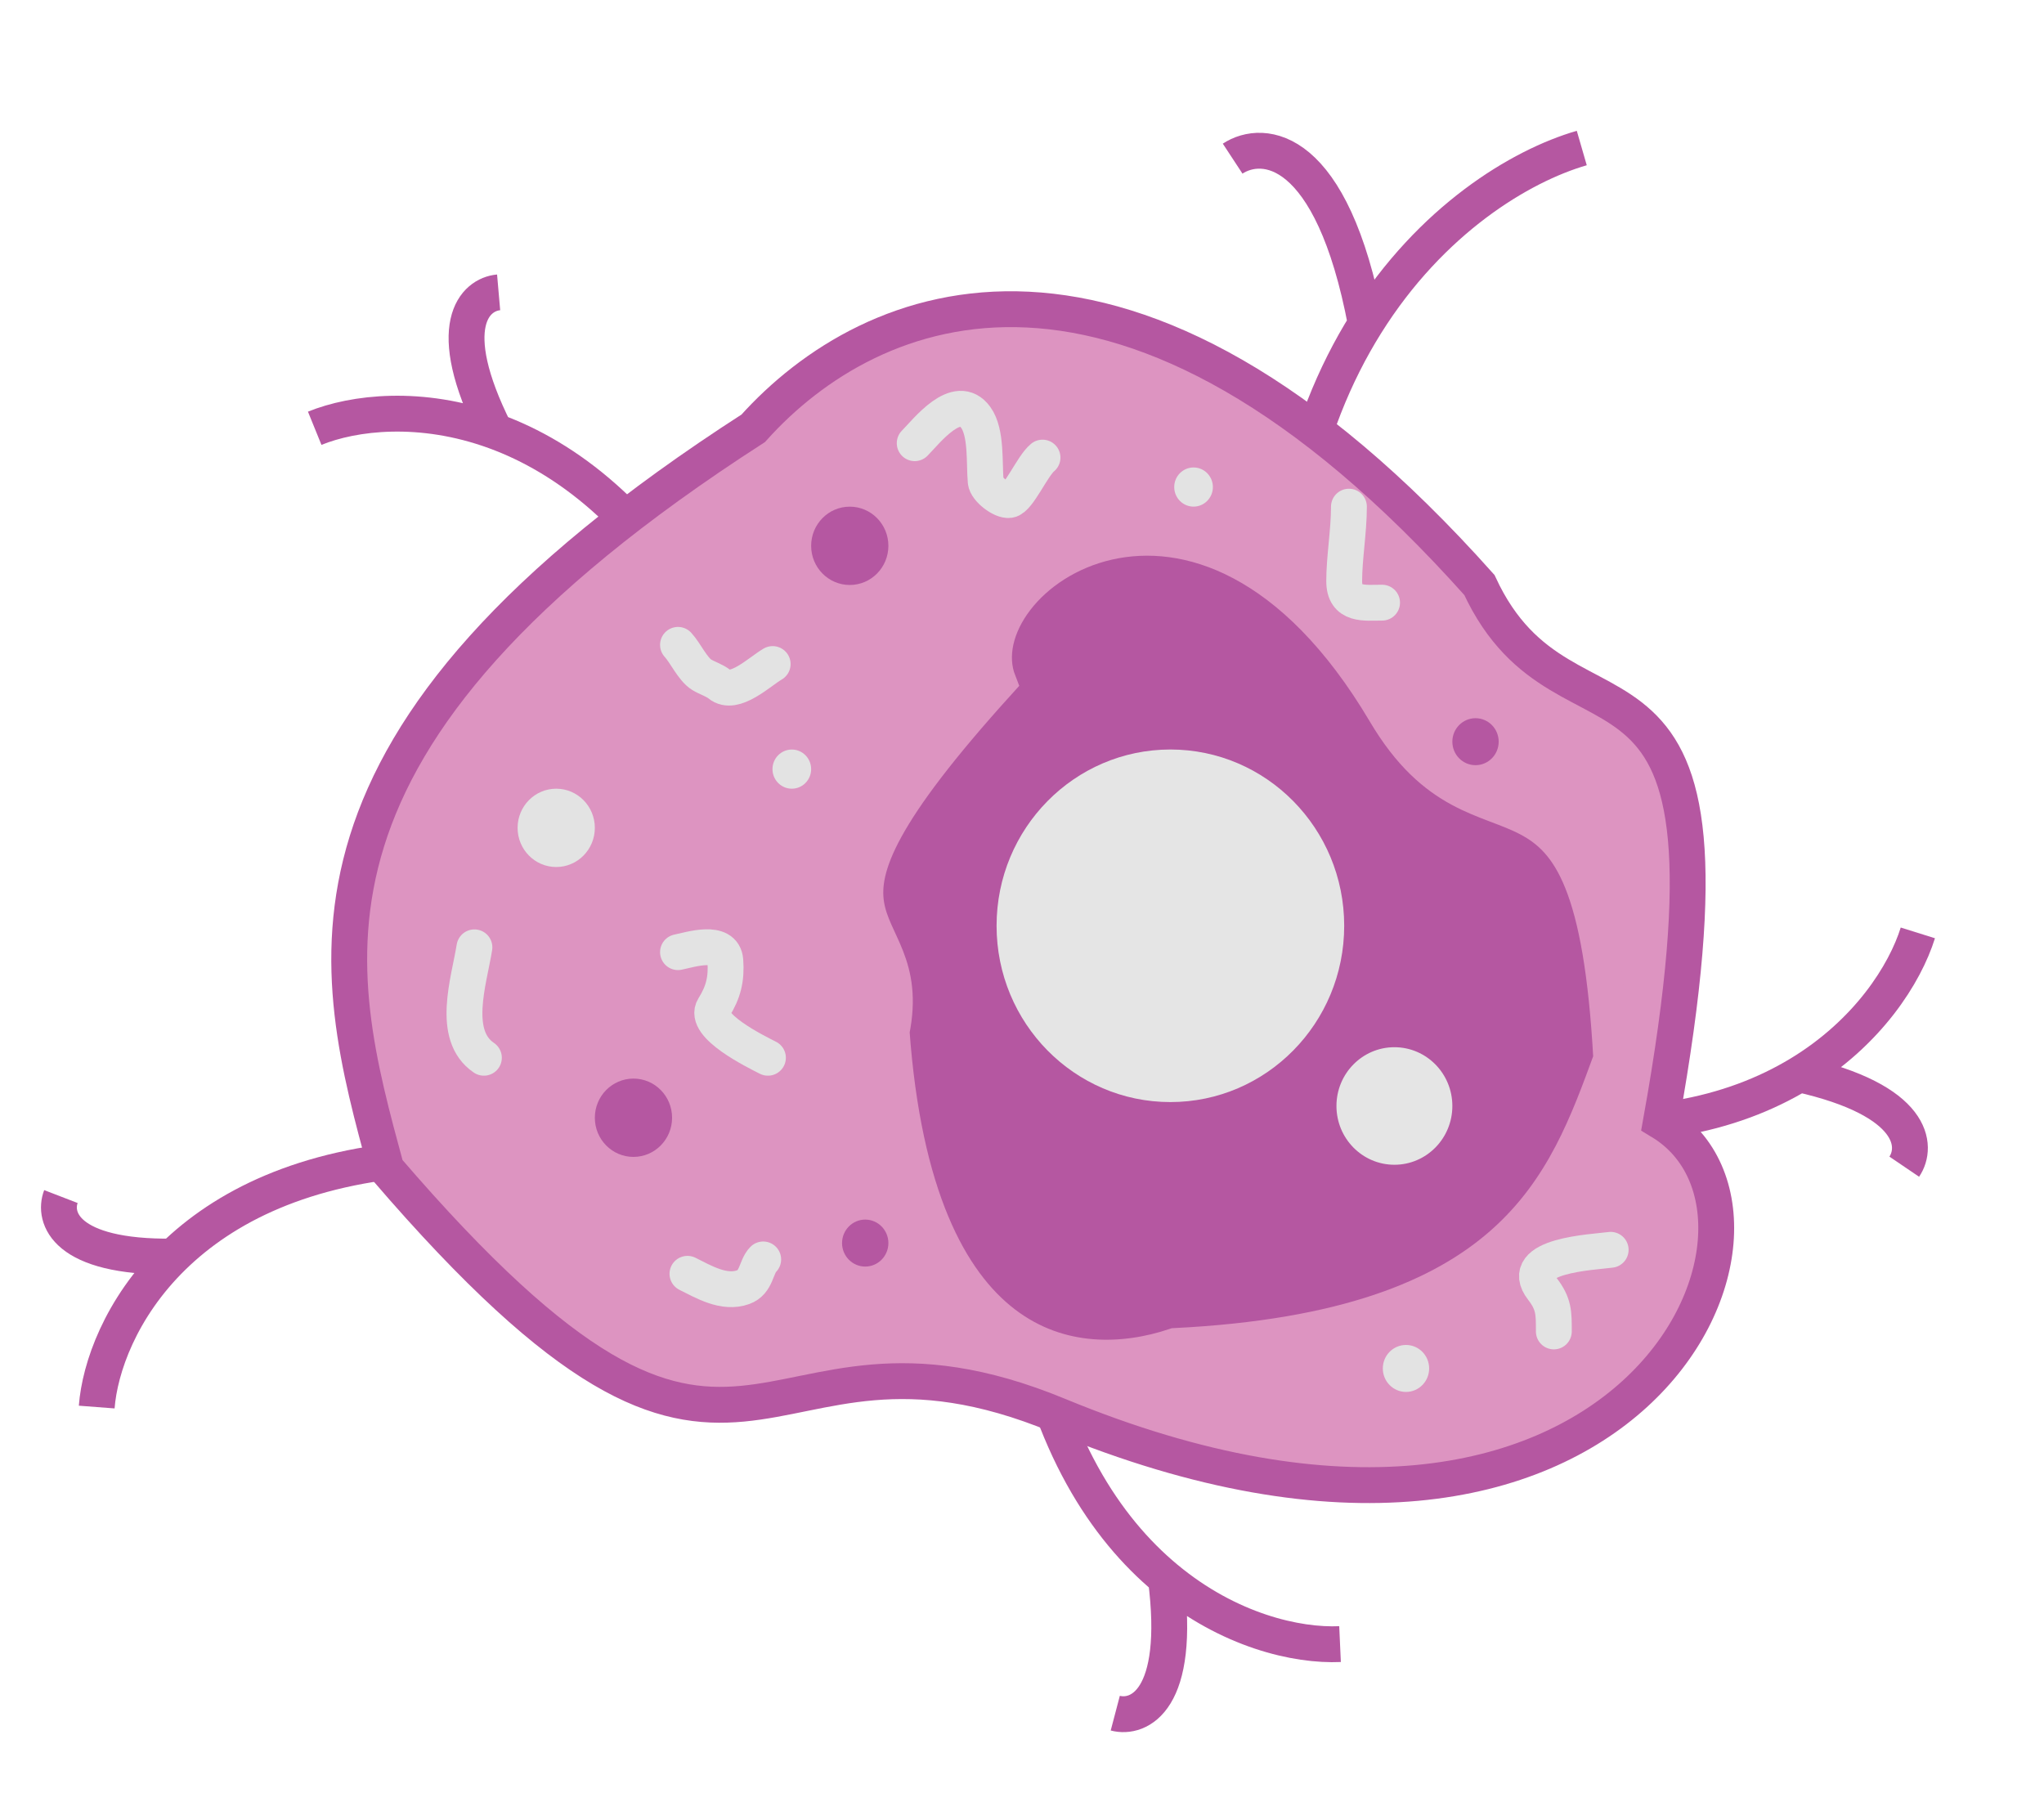 <svg width="57" height="50" viewBox="0 0 57 50" fill="none" xmlns="http://www.w3.org/2000/svg">
<path d="M28.596 36.477C29.278 40.266 30.829 42.615 32.511 44.014M37.369 45.848C36.171 45.902 34.27 45.478 32.511 44.014M32.511 44.014C32.952 47.433 31.755 47.946 31.101 47.774" stroke="#B557A1"/>
<path d="M11.843 32.3C8.458 32.515 6.236 33.669 4.83 35.041M2.697 39.238C2.78 38.15 3.359 36.476 4.83 35.041M4.83 35.041C1.795 35.078 1.478 33.941 1.699 33.368" stroke="#B557A1"/>
<path d="M19.781 17.608C17.956 14.385 15.79 12.754 13.807 12.029M8.776 11.943C9.856 11.504 11.732 11.271 13.807 12.029M13.807 12.029C12.318 9.065 13.252 8.21 13.905 8.153" stroke="#B557A1"/>
<path d="M36.016 21.494C35.241 15.845 36.355 11.802 38.089 9.03M44.11 4.128C42.393 4.625 39.902 6.132 38.089 9.03M38.089 9.03C37.144 4.016 35.218 3.87 34.374 4.424" stroke="#B557A1"/>
<path d="M42.009 31.108C45.676 31.735 48.333 31.066 50.172 29.957M53.482 26.015C53.125 27.156 52.096 28.797 50.172 29.957M50.172 29.957C53.422 30.686 53.48 31.979 53.103 32.535" stroke="#B557A1"/>
<path d="M10.772 32.59C9.264 27.019 7.432 20.683 21.005 11.944C24.272 8.303 31.431 5.302 41.255 16.313C43.732 21.666 49.01 16.313 46.318 31.279C50.842 34.01 45.456 46.059 29.514 39.472C20.789 35.867 21.005 44.497 10.772 32.59Z" fill="#DD94C1" stroke="#B557A1"/>
<path d="M44.933 29.531C43.647 33.039 42.239 37.065 32.771 37.535C29.942 38.484 25.522 37.856 24.864 28.762C25.619 25.067 21.238 26.313 27.845 19.019C26.706 16.104 33.53 11.249 38.63 19.867C41.421 24.584 44.404 19.82 44.933 29.531Z" fill="#B557A1" stroke="#DD94C1"/>
<ellipse cx="32.638" cy="25.817" rx="4.847" ry="4.916" fill="#E5E5E5"/>
<ellipse cx="38.885" cy="30.842" rx="1.616" ry="1.639" fill="#E5E5E5"/>
<ellipse cx="15.511" cy="23.086" rx="1.077" ry="1.092" fill="#E3E3E3"/>
<ellipse cx="24.128" cy="34.665" rx="0.646" ry="0.655" fill="#B557A1"/>
<ellipse cx="39.208" cy="38.161" rx="0.646" ry="0.655" fill="#E3E3E3"/>
<ellipse cx="41.147" cy="20.683" rx="0.646" ry="0.655" fill="#B557A1"/>
<ellipse cx="17.665" cy="31.17" rx="1.077" ry="1.092" fill="#B557A1"/>
<ellipse cx="23.697" cy="15.221" rx="1.077" ry="1.092" fill="#B557A1"/>
<ellipse cx="22.081" cy="21.448" rx="0.539" ry="0.546" fill="#E3E3E3"/>
<ellipse cx="33.284" cy="13.582" rx="0.539" ry="0.546" fill="#E3E3E3"/>
<path d="M13.23 26.418C13.079 27.358 12.566 28.87 13.494 29.497" stroke="#E3E3E3" stroke-linecap="round" stroke-linejoin="round"/>
<path d="M18.907 26.552C19.242 26.485 20.182 26.175 20.227 26.79C20.264 27.301 20.171 27.675 19.904 28.099C19.593 28.596 21.062 29.318 21.415 29.497" stroke="#E3E3E3" stroke-linecap="round" stroke-linejoin="round"/>
<path d="M25.508 12.359C25.841 12.022 26.687 10.919 27.209 11.638C27.519 12.064 27.441 12.924 27.488 13.43C27.508 13.642 27.934 13.975 28.148 13.944C28.402 13.907 28.789 12.991 29.072 12.761" stroke="#E3E3E3" stroke-linecap="round" stroke-linejoin="round"/>
<path d="M18.907 17.983C19.114 18.206 19.315 18.66 19.567 18.816C19.718 18.909 19.933 18.974 20.066 19.084C20.475 19.423 21.183 18.729 21.547 18.518" stroke="#E3E3E3" stroke-linecap="round" stroke-linejoin="round"/>
<path d="M44.916 34.853C44.411 34.921 42.286 35.006 43.009 35.939C43.338 36.364 43.331 36.617 43.331 37.129" stroke="#E3E3E3" stroke-linecap="round" stroke-linejoin="round"/>
<path d="M19.171 35.522C19.622 35.746 20.192 36.088 20.726 35.894C21.107 35.756 21.074 35.333 21.283 35.121" stroke="#E3E3E3" stroke-linecap="round" stroke-linejoin="round"/>
<path d="M37.617 14.129C37.617 14.82 37.485 15.553 37.485 16.204C37.485 16.896 38.051 16.806 38.541 16.806" stroke="#E3E3E3" stroke-linecap="round" stroke-linejoin="round"/>
</svg>
